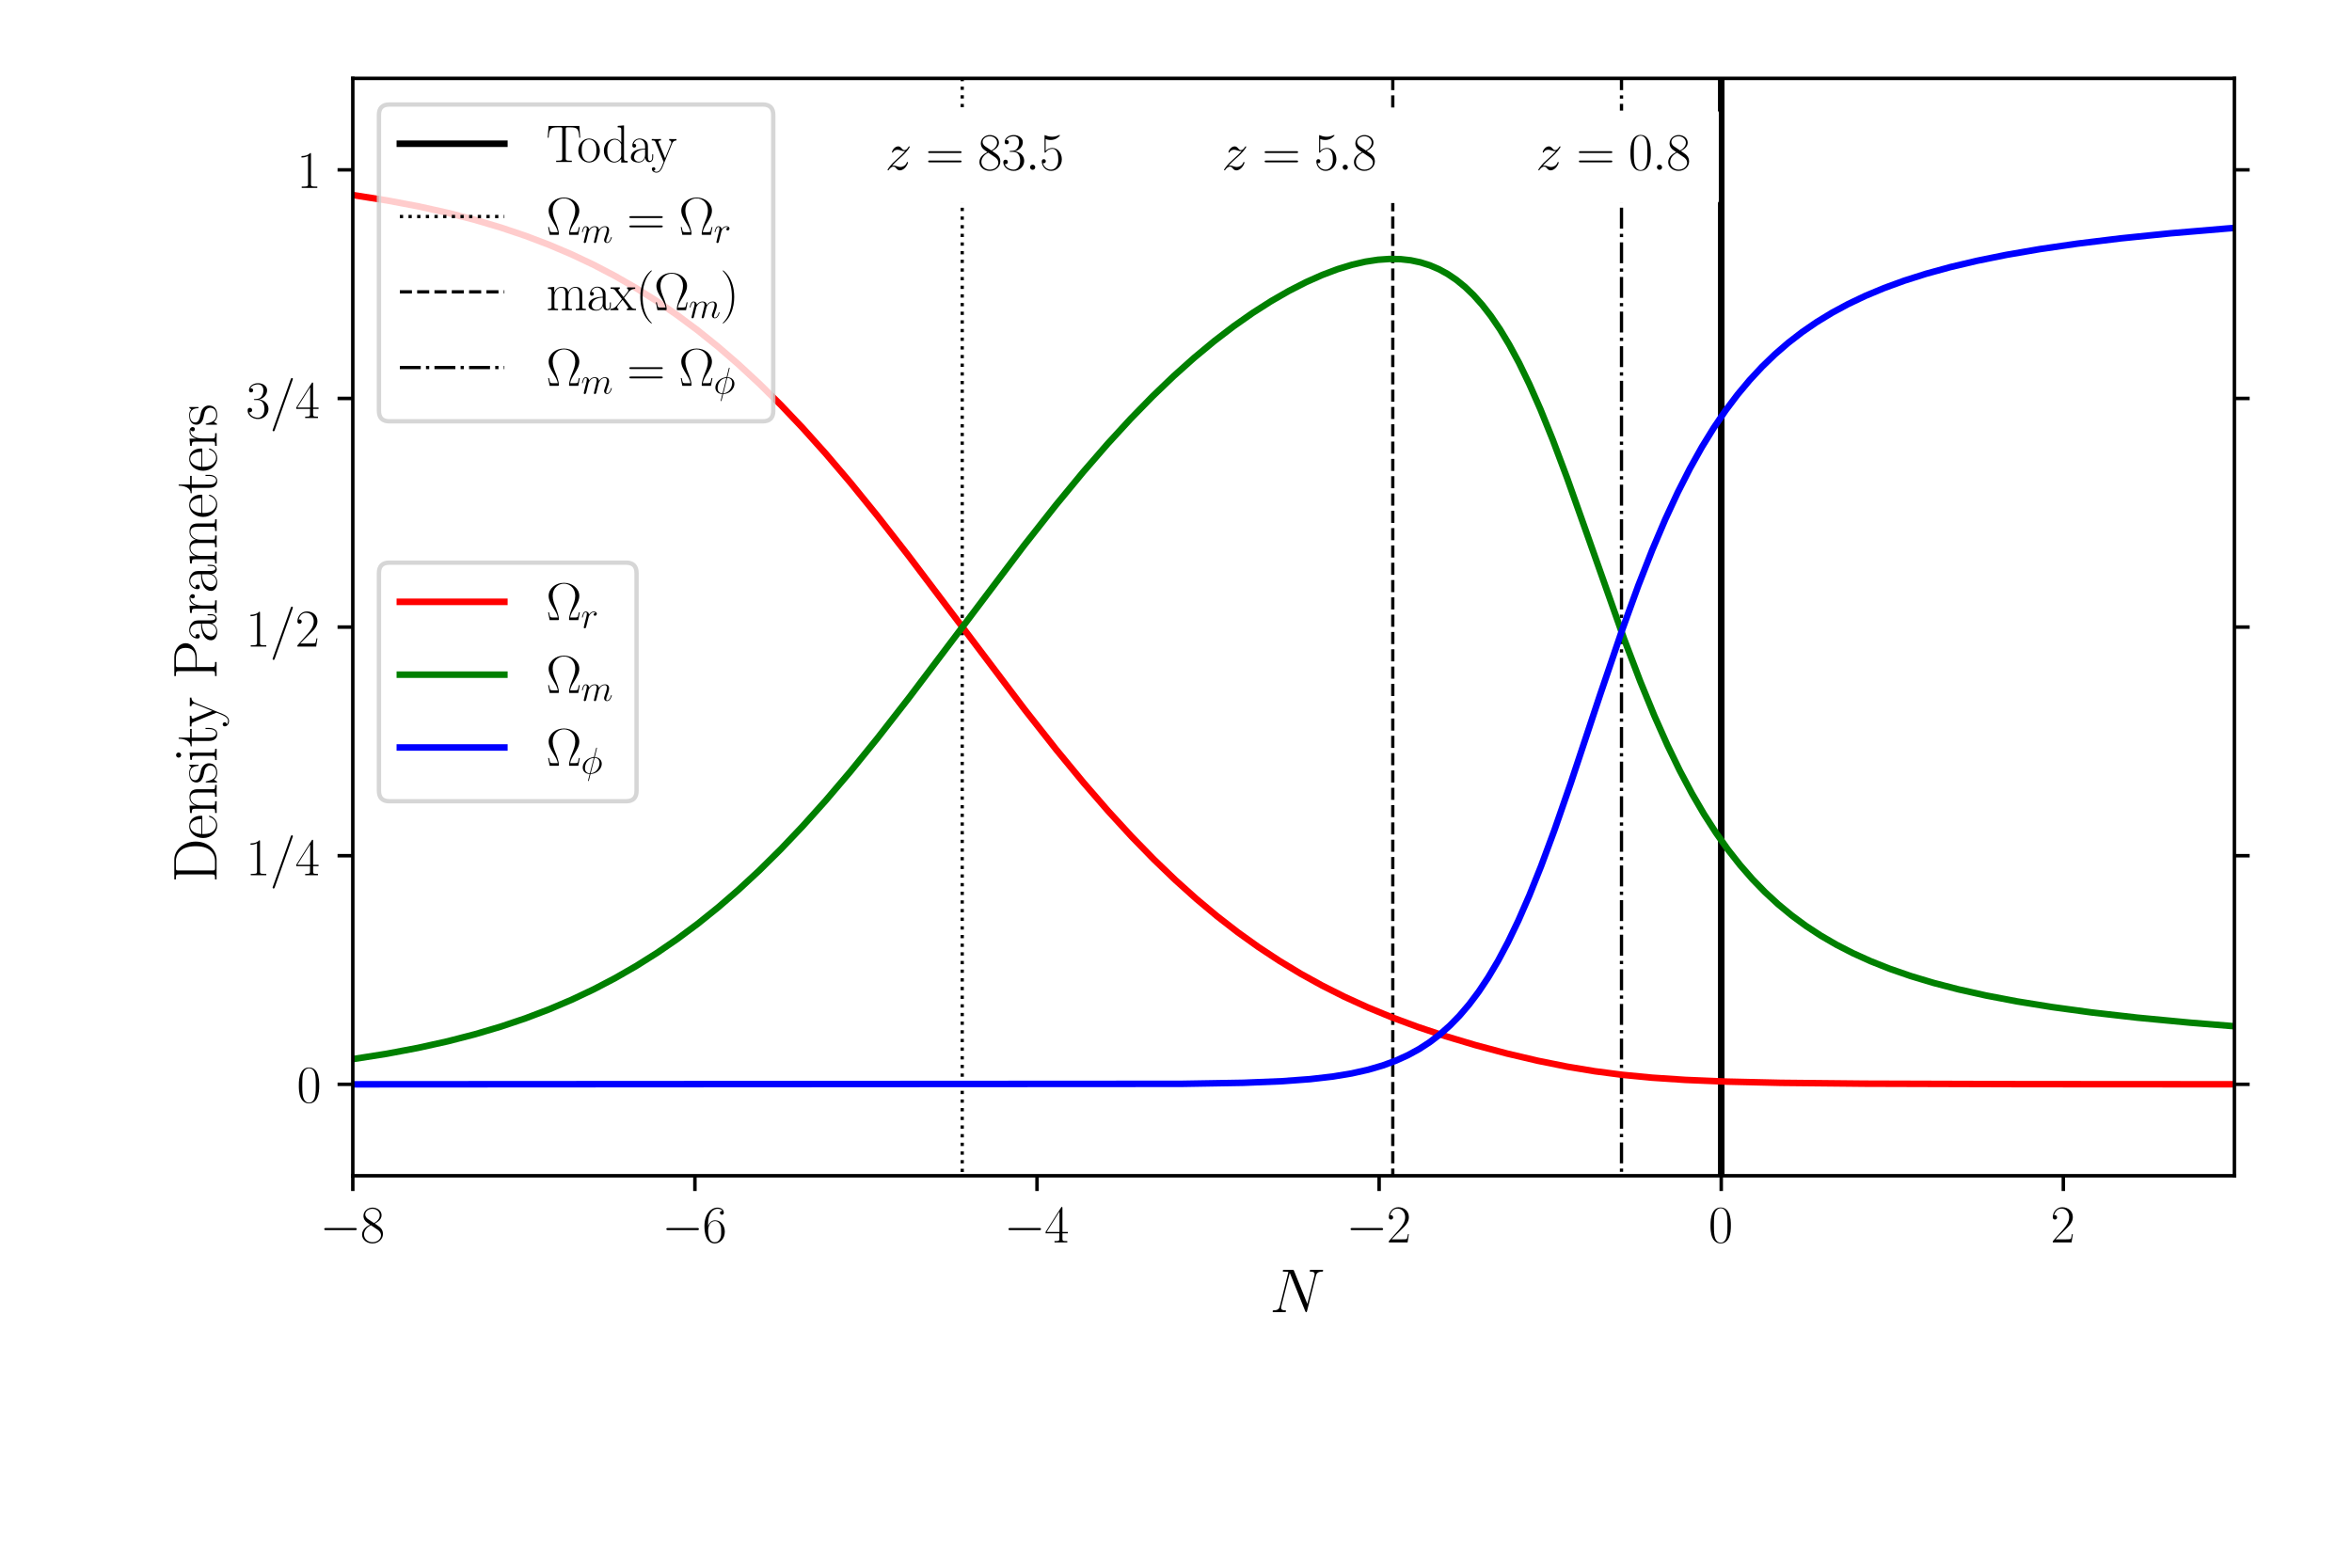 <?xml version="1.0" encoding="utf-8" standalone="no"?>
<!DOCTYPE svg PUBLIC "-//W3C//DTD SVG 1.1//EN"
  "http://www.w3.org/Graphics/SVG/1.1/DTD/svg11.dtd">
<svg xmlns:xlink="http://www.w3.org/1999/xlink" width="540pt" height="360pt" viewBox="0 0 540 360" xmlns="http://www.w3.org/2000/svg" version="1.1">
 <defs>
  <style type="text/css">*{stroke-linejoin: round; stroke-linecap: butt}</style>
 </defs>
 <g id="figure_1">
  <g id="patch_1">
   <path d="M 0 360 
L 540 360 
L 540 0 
L 0 0 
z
" style="fill: #ffffff"/>
  </g>
  <g id="axes_1">
   <g id="patch_2">
    <path d="M 81 270 
L 513 270 
L 513 18 
L 81 18 
z
" style="fill: #ffffff"/>
   </g>
   <g id="matplotlib.axis_1">
    <g id="xtick_1">
     <g id="line2d_1">
      <defs>
       <path id="m42b538ac24" d="M 0 0 
L 0 3.5 
" style="stroke: #000000; stroke-width: 0.8"/>
      </defs>
      <g>
       <use xlink:href="#m42b538ac24" x="81" y="270" style="stroke: #000000; stroke-width: 0.8"/>
      </g>
     </g>
     <g id="text_1">
      <!-- $-8$ -->
      <g transform="translate(73.424 285.302) scale(0.12 -0.12)">
       <defs>
        <path id="CMSY10-0" d="M 4218 1472 
C 4326 1472 4442 1472 4442 1600 
C 4442 1728 4326 1728 4218 1728 
L 755 1728 
C 646 1728 531 1728 531 1600 
C 531 1472 646 1472 755 1472 
L 4218 1472 
z
" transform="scale(0.016)"/>
        <path id="CMR17-38" d="M 1741 2264 
C 2144 2467 2554 2773 2554 3263 
C 2554 3841 1990 4179 1472 4179 
C 890 4179 378 3759 378 3180 
C 378 3021 416 2747 666 2505 
C 730 2442 998 2251 1171 2130 
C 883 1983 211 1634 211 934 
C 211 279 838 -128 1459 -128 
C 2144 -128 2720 362 2720 1010 
C 2720 1590 2330 1857 2074 2029 
L 1741 2264 
z
M 902 2822 
C 851 2854 595 3051 595 3351 
C 595 3739 998 4032 1459 4032 
C 1965 4032 2336 3676 2336 3262 
C 2336 2669 1670 2331 1638 2331 
C 1632 2331 1626 2331 1574 2370 
L 902 2822 
z
M 2080 1519 
C 2176 1449 2483 1240 2483 851 
C 2483 381 2010 25 1472 25 
C 890 25 448 438 448 940 
C 448 1443 838 1862 1280 2060 
L 2080 1519 
z
" transform="scale(0.016)"/>
       </defs>
       <use xlink:href="#CMSY10-0" transform="scale(0.996)"/>
       <use xlink:href="#CMR17-38" transform="translate(77.487 0) scale(0.996)"/>
      </g>
     </g>
    </g>
    <g id="xtick_2">
     <g id="line2d_2">
      <g>
       <use xlink:href="#m42b538ac24" x="159.545" y="270" style="stroke: #000000; stroke-width: 0.8"/>
      </g>
     </g>
     <g id="text_2">
      <!-- $-6$ -->
      <g transform="translate(151.97 285.302) scale(0.12 -0.12)">
       <defs>
        <path id="CMR17-36" d="M 678 2176 
C 678 3690 1395 4032 1811 4032 
C 1946 4032 2272 4009 2400 3776 
C 2298 3776 2106 3776 2106 3553 
C 2106 3381 2246 3323 2336 3323 
C 2394 3323 2566 3348 2566 3560 
C 2566 3954 2246 4179 1805 4179 
C 1043 4179 243 3390 243 1984 
C 243 253 966 -128 1478 -128 
C 2099 -128 2688 427 2688 1283 
C 2688 2081 2170 2662 1517 2662 
C 1126 2662 838 2407 678 1960 
L 678 2176 
z
M 1478 25 
C 691 25 691 1200 691 1436 
C 691 1896 909 2560 1504 2560 
C 1613 2560 1926 2560 2138 2120 
C 2253 1870 2253 1609 2253 1289 
C 2253 944 2253 690 2118 434 
C 1978 171 1773 25 1478 25 
z
" transform="scale(0.016)"/>
       </defs>
       <use xlink:href="#CMSY10-0" transform="scale(0.996)"/>
       <use xlink:href="#CMR17-36" transform="translate(77.487 0) scale(0.996)"/>
      </g>
     </g>
    </g>
    <g id="xtick_3">
     <g id="line2d_3">
      <g>
       <use xlink:href="#m42b538ac24" x="238.091" y="270" style="stroke: #000000; stroke-width: 0.8"/>
      </g>
     </g>
     <g id="text_3">
      <!-- $-4$ -->
      <g transform="translate(230.515 285.302) scale(0.12 -0.12)">
       <defs>
        <path id="CMR17-34" d="M 2150 4122 
C 2150 4256 2144 4256 2029 4256 
L 128 1254 
L 128 1088 
L 1779 1088 
L 1779 457 
C 1779 224 1766 160 1318 160 
L 1197 160 
L 1197 0 
C 1402 0 1747 0 1965 0 
C 2182 0 2528 0 2733 0 
L 2733 160 
L 2611 160 
C 2163 160 2150 224 2150 457 
L 2150 1088 
L 2803 1088 
L 2803 1254 
L 2150 1254 
L 2150 4122 
z
M 1798 3703 
L 1798 1254 
L 256 1254 
L 1798 3703 
z
" transform="scale(0.016)"/>
       </defs>
       <use xlink:href="#CMSY10-0" transform="scale(0.996)"/>
       <use xlink:href="#CMR17-34" transform="translate(77.487 0) scale(0.996)"/>
      </g>
     </g>
    </g>
    <g id="xtick_4">
     <g id="line2d_4">
      <g>
       <use xlink:href="#m42b538ac24" x="316.636" y="270" style="stroke: #000000; stroke-width: 0.8"/>
      </g>
     </g>
     <g id="text_4">
      <!-- $-2$ -->
      <g transform="translate(309.061 285.302) scale(0.12 -0.12)">
       <defs>
        <path id="CMR17-32" d="M 2669 989 
L 2554 989 
C 2490 536 2438 459 2413 420 
C 2381 369 1920 369 1830 369 
L 602 369 
C 832 619 1280 1072 1824 1597 
C 2214 1967 2669 2402 2669 3035 
C 2669 3790 2067 4224 1395 4224 
C 691 4224 262 3604 262 3030 
C 262 2780 448 2748 525 2748 
C 589 2748 781 2787 781 3010 
C 781 3207 614 3264 525 3264 
C 486 3264 448 3258 422 3245 
C 544 3790 915 4058 1306 4058 
C 1862 4058 2227 3617 2227 3035 
C 2227 2479 1901 2000 1536 1584 
L 262 146 
L 262 0 
L 2515 0 
L 2669 989 
z
" transform="scale(0.016)"/>
       </defs>
       <use xlink:href="#CMSY10-0" transform="scale(0.996)"/>
       <use xlink:href="#CMR17-32" transform="translate(77.487 0) scale(0.996)"/>
      </g>
     </g>
    </g>
    <g id="xtick_5">
     <g id="line2d_5">
      <g>
       <use xlink:href="#m42b538ac24" x="395.182" y="270" style="stroke: #000000; stroke-width: 0.8"/>
      </g>
     </g>
     <g id="text_5">
      <!-- $0$ -->
      <g transform="translate(392.255 285.302) scale(0.12 -0.12)">
       <defs>
        <path id="CMR17-30" d="M 2688 2025 
C 2688 2416 2682 3080 2413 3591 
C 2176 4039 1798 4198 1466 4198 
C 1158 4198 768 4058 525 3597 
C 269 3118 243 2524 243 2025 
C 243 1661 250 1106 448 619 
C 723 -39 1216 -128 1466 -128 
C 1760 -128 2208 -7 2470 600 
C 2662 1042 2688 1559 2688 2025 
z
M 1466 -26 
C 1056 -26 813 325 723 812 
C 653 1188 653 1738 653 2096 
C 653 2588 653 2997 736 3387 
C 858 3929 1216 4096 1466 4096 
C 1728 4096 2067 3923 2189 3400 
C 2272 3036 2278 2607 2278 2096 
C 2278 1680 2278 1169 2202 792 
C 2067 95 1690 -26 1466 -26 
z
" transform="scale(0.016)"/>
       </defs>
       <use xlink:href="#CMR17-30" transform="scale(0.996)"/>
      </g>
     </g>
    </g>
    <g id="xtick_6">
     <g id="line2d_6">
      <g>
       <use xlink:href="#m42b538ac24" x="473.727" y="270" style="stroke: #000000; stroke-width: 0.8"/>
      </g>
     </g>
     <g id="text_6">
      <!-- $2$ -->
      <g transform="translate(470.801 285.302) scale(0.12 -0.12)">
       <use xlink:href="#CMR17-32" transform="scale(0.996)"/>
      </g>
     </g>
    </g>
    <g id="text_7">
     <!-- $N$ -->
     <g transform="translate(291.532 301.313) scale(0.14 -0.14)">
      <defs>
       <path id="CMMI12-4e" d="M 4736 3698 
C 4806 3974 4909 4166 5395 4166 
C 5414 4166 5491 4166 5491 4279 
C 5491 4352 5434 4352 5408 4352 
C 5280 4352 4954 4352 4826 4352 
L 4518 4352 
C 4429 4352 4314 4352 4224 4352 
C 4186 4352 4109 4352 4109 4230 
C 4109 4166 4160 4166 4205 4166 
C 4589 4166 4614 4019 4614 3903 
C 4614 3846 4608 3826 4589 3737 
L 3866 850 
L 2496 4249 
C 2451 4352 2445 4352 2304 4352 
L 1523 4352 
C 1395 4352 1338 4352 1338 4230 
C 1338 4166 1382 4166 1504 4166 
C 1536 4166 1914 4166 1914 4115 
C 1914 4102 1901 4051 1894 4032 
L 1043 635 
C 966 320 813 186 390 186 
C 358 186 294 186 294 67 
C 294 0 358 0 378 0 
C 506 0 832 0 960 0 
L 1267 0 
C 1357 0 1466 0 1555 0 
C 1600 0 1670 0 1670 122 
C 1670 180 1606 186 1581 186 
C 1370 186 1165 224 1165 454 
C 1165 505 1178 562 1190 613 
L 2054 4032 
C 2093 3968 2093 3956 2118 3898 
L 3642 115 
C 3674 38 3686 0 3744 0 
C 3808 0 3814 19 3840 128 
L 4736 3698 
z
" transform="scale(0.016)"/>
      </defs>
      <use xlink:href="#CMMI12-4e" transform="scale(0.996)"/>
     </g>
    </g>
   </g>
   <g id="matplotlib.axis_2">
    <g id="ytick_1">
     <g id="line2d_7">
      <defs>
       <path id="m988cef128d" d="M 0 0 
L -3.5 0 
" style="stroke: #000000; stroke-width: 0.8"/>
      </defs>
      <g>
       <use xlink:href="#m988cef128d" x="81" y="249" style="stroke: #000000; stroke-width: 0.8"/>
      </g>
     </g>
     <g id="line2d_8">
      <defs>
       <path id="ma3a3289277" d="M 0 0 
L 3.5 0 
" style="stroke: #000000; stroke-width: 0.8"/>
      </defs>
      <g>
       <use xlink:href="#ma3a3289277" x="513" y="249" style="stroke: #000000; stroke-width: 0.8"/>
      </g>
     </g>
     <g id="text_8">
      <!-- $0$ -->
      <g transform="translate(68.147 253.151) scale(0.12 -0.12)">
       <use xlink:href="#CMR17-30" transform="scale(0.996)"/>
      </g>
     </g>
    </g>
    <g id="ytick_2">
     <g id="line2d_9">
      <g>
       <use xlink:href="#m988cef128d" x="81" y="196.5" style="stroke: #000000; stroke-width: 0.8"/>
      </g>
     </g>
     <g id="line2d_10">
      <g>
       <use xlink:href="#ma3a3289277" x="513" y="196.5" style="stroke: #000000; stroke-width: 0.8"/>
      </g>
     </g>
     <g id="text_9">
      <!-- $1/4$ -->
      <g transform="translate(56.441 200.983) scale(0.12 -0.12)">
       <defs>
        <path id="CMR17-31" d="M 1702 4058 
C 1702 4192 1696 4192 1606 4192 
C 1357 3916 979 3827 621 3827 
C 602 3827 570 3827 563 3808 
C 557 3795 557 3782 557 3648 
C 755 3648 1088 3686 1344 3839 
L 1344 461 
C 1344 236 1331 160 781 160 
L 589 160 
L 589 0 
C 896 0 1216 0 1523 0 
C 1830 0 2150 0 2458 0 
L 2458 160 
L 2266 160 
C 1715 160 1702 230 1702 458 
L 1702 4058 
z
" transform="scale(0.016)"/>
        <path id="CMMI12-3d" d="M 2746 4562 
C 2746 4569 2784 4666 2784 4678 
C 2784 4755 2720 4800 2669 4800 
C 2637 4800 2579 4800 2528 4659 
L 384 -1363 
C 384 -1370 346 -1465 346 -1478 
C 346 -1555 410 -1600 461 -1600 
C 499 -1600 557 -1593 602 -1459 
L 2746 4562 
z
" transform="scale(0.016)"/>
       </defs>
       <use xlink:href="#CMR17-31" transform="scale(0.996)"/>
       <use xlink:href="#CMMI12-3d" transform="translate(45.69 0) scale(0.996)"/>
       <use xlink:href="#CMR17-34" transform="translate(94.465 0) scale(0.996)"/>
      </g>
     </g>
    </g>
    <g id="ytick_3">
     <g id="line2d_11">
      <g>
       <use xlink:href="#m988cef128d" x="81" y="144" style="stroke: #000000; stroke-width: 0.8"/>
      </g>
     </g>
     <g id="line2d_12">
      <g>
       <use xlink:href="#ma3a3289277" x="513" y="144" style="stroke: #000000; stroke-width: 0.8"/>
      </g>
     </g>
     <g id="text_10">
      <!-- $1/2$ -->
      <g transform="translate(56.441 148.483) scale(0.12 -0.12)">
       <use xlink:href="#CMR17-31" transform="scale(0.996)"/>
       <use xlink:href="#CMMI12-3d" transform="translate(45.69 0) scale(0.996)"/>
       <use xlink:href="#CMR17-32" transform="translate(94.465 0) scale(0.996)"/>
      </g>
     </g>
    </g>
    <g id="ytick_4">
     <g id="line2d_13">
      <g>
       <use xlink:href="#m988cef128d" x="81" y="91.5" style="stroke: #000000; stroke-width: 0.8"/>
      </g>
     </g>
     <g id="line2d_14">
      <g>
       <use xlink:href="#ma3a3289277" x="513" y="91.5" style="stroke: #000000; stroke-width: 0.8"/>
      </g>
     </g>
     <g id="text_11">
      <!-- $3/4$ -->
      <g transform="translate(56.441 95.983) scale(0.12 -0.12)">
       <defs>
        <path id="CMR17-33" d="M 1414 2157 
C 1984 2157 2234 1662 2234 1090 
C 2234 320 1824 25 1453 25 
C 1114 25 563 194 390 693 
C 422 680 454 680 486 680 
C 640 680 755 782 755 948 
C 755 1133 614 1216 486 1216 
C 378 1216 211 1165 211 926 
C 211 335 787 -128 1466 -128 
C 2176 -128 2720 430 2720 1085 
C 2720 1707 2208 2157 1600 2227 
C 2086 2328 2554 2756 2554 3329 
C 2554 3820 2048 4179 1472 4179 
C 890 4179 378 3829 378 3329 
C 378 3110 544 3072 627 3072 
C 762 3072 877 3155 877 3321 
C 877 3486 762 3569 627 3569 
C 602 3569 570 3569 544 3557 
C 730 3959 1235 4032 1459 4032 
C 1683 4032 2106 3925 2106 3320 
C 2106 3143 2080 2828 1862 2550 
C 1670 2304 1453 2304 1242 2284 
C 1210 2284 1062 2269 1037 2269 
C 992 2263 966 2257 966 2208 
C 966 2163 973 2157 1101 2157 
L 1414 2157 
z
" transform="scale(0.016)"/>
       </defs>
       <use xlink:href="#CMR17-33" transform="scale(0.996)"/>
       <use xlink:href="#CMMI12-3d" transform="translate(45.69 0) scale(0.996)"/>
       <use xlink:href="#CMR17-34" transform="translate(94.465 0) scale(0.996)"/>
      </g>
     </g>
    </g>
    <g id="ytick_5">
     <g id="line2d_15">
      <g>
       <use xlink:href="#m988cef128d" x="81" y="39" style="stroke: #000000; stroke-width: 0.8"/>
      </g>
     </g>
     <g id="line2d_16">
      <g>
       <use xlink:href="#ma3a3289277" x="513" y="39" style="stroke: #000000; stroke-width: 0.8"/>
      </g>
     </g>
     <g id="text_12">
      <!-- $1$ -->
      <g transform="translate(68.147 43.151) scale(0.12 -0.12)">
       <use xlink:href="#CMR17-31" transform="scale(0.996)"/>
      </g>
     </g>
    </g>
    <g id="text_13">
     <!-- Density Parameters -->
     <g transform="translate(49.729 202.685) rotate(-90) scale(0.14 -0.14)">
      <defs>
       <path id="CMR17-44" d="M 333 4352 
L 333 4186 
C 774 4186 845 4186 845 3900 
L 845 452 
C 845 166 774 166 333 166 
L 333 0 
L 2368 0 
C 3398 0 4224 943 4224 2141 
C 4224 3346 3411 4352 2368 4352 
L 333 4352 
z
M 1523 166 
C 1267 166 1254 197 1254 414 
L 1254 3938 
C 1254 4155 1267 4186 1523 4186 
L 2240 4186 
C 2771 4186 3750 3874 3750 2141 
C 3750 1242 3488 879 3366 707 
C 3213 510 2848 166 2240 166 
L 1523 166 
z
" transform="scale(0.016)"/>
       <path id="CMR17-65" d="M 2438 1472 
C 2464 1498 2464 1511 2464 1576 
C 2464 2238 2118 2816 1389 2816 
C 710 2816 173 2169 173 1383 
C 173 551 781 -64 1459 -64 
C 2176 -64 2458 607 2458 740 
C 2458 784 2419 784 2406 784 
C 2362 784 2355 771 2330 696 
C 2189 265 1837 51 1504 51 
C 1229 51 954 203 781 480 
C 582 803 582 1176 582 1472 
L 2438 1472 
z
M 589 1568 
C 634 2505 1126 2714 1382 2714 
C 1818 2714 2112 2297 2118 1568 
L 589 1568 
z
" transform="scale(0.016)"/>
       <path id="CMR17-6e" d="M 2656 1933 
C 2656 2259 2592 2790 1837 2790 
C 1331 2790 1069 2400 973 2144 
L 966 2144 
L 966 2790 
L 211 2720 
L 211 2554 
C 589 2554 646 2515 646 2208 
L 646 428 
C 646 184 621 153 211 153 
L 211 -13 
C 365 0 646 0 813 0 
C 979 0 1267 0 1421 -13 
L 1421 153 
C 1011 153 986 178 986 428 
L 986 1658 
C 986 2247 1344 2688 1792 2688 
C 2266 2688 2317 2266 2317 1958 
L 2317 428 
C 2317 184 2291 153 1882 153 
L 1882 -13 
C 2035 0 2317 0 2483 0 
C 2650 0 2938 0 3091 -13 
L 3091 153 
C 2682 153 2656 178 2656 428 
L 2656 1933 
z
" transform="scale(0.016)"/>
       <path id="CMR17-73" d="M 1978 2697 
C 1978 2813 1971 2819 1933 2819 
C 1907 2819 1901 2813 1824 2717 
C 1805 2691 1747 2626 1728 2601 
C 1523 2819 1235 2819 1126 2819 
C 416 2819 160 2447 160 2076 
C 160 1498 813 1365 998 1325 
C 1402 1243 1542 1217 1677 1101 
C 1760 1025 1901 884 1901 654 
C 1901 384 1747 38 1158 38 
C 602 38 403 460 288 1021 
C 269 1110 269 1117 218 1117 
C 166 1117 160 1110 160 983 
L 160 63 
C 160 -51 166 -58 205 -58 
C 237 -58 243 -51 275 0 
C 314 57 410 211 448 276 
C 576 103 800 -64 1158 -64 
C 1792 -64 2131 283 2131 784 
C 2131 1112 1958 1285 1875 1362 
C 1683 1561 1459 1606 1190 1657 
C 838 1735 390 1825 390 2217 
C 390 2383 480 2737 1126 2737 
C 1811 2737 1850 2094 1862 1888 
C 1869 1856 1901 1849 1920 1849 
C 1978 1849 1978 1869 1978 1978 
L 1978 2697 
z
" transform="scale(0.016)"/>
       <path id="CMR17-69" d="M 992 3909 
C 992 4049 877 4170 730 4170 
C 589 4170 467 4056 467 3909 
C 467 3769 582 3648 730 3648 
C 870 3648 992 3763 992 3909 
z
M 243 2706 
L 243 2541 
C 602 2541 653 2502 653 2197 
L 653 427 
C 653 184 627 153 218 153 
L 218 -13 
C 371 0 646 0 806 0 
C 960 0 1222 0 1370 -13 
L 1370 153 
C 992 153 979 191 979 420 
L 979 2776 
L 243 2706 
z
" transform="scale(0.016)"/>
       <path id="CMR17-74" d="M 966 2560 
L 1862 2560 
L 1862 2725 
L 966 2725 
L 966 3904 
L 851 3904 
C 838 3245 614 2668 70 2668 
L 70 2560 
L 627 2560 
L 627 771 
C 627 650 627 -64 1370 -64 
C 1747 -64 1965 306 1965 777 
L 1965 1140 
L 1850 1140 
L 1850 783 
C 1850 344 1677 51 1408 51 
C 1222 51 966 178 966 758 
L 966 2560 
z
" transform="scale(0.016)"/>
       <path id="CMR17-79" d="M 2496 2197 
C 2656 2586 2944 2586 3034 2586 
L 3034 2752 
C 2912 2752 2752 2752 2630 2752 
C 2496 2752 2285 2752 2157 2758 
L 2157 2592 
C 2400 2573 2406 2394 2406 2343 
C 2406 2280 2394 2248 2362 2171 
L 1664 449 
L 902 2306 
C 870 2382 870 2426 870 2433 
C 870 2573 1018 2586 1171 2586 
L 1171 2758 
C 1018 2752 742 2752 582 2752 
C 410 2752 205 2752 64 2758 
L 64 2586 
C 410 2586 448 2554 531 2350 
L 1485 15 
C 1197 -738 1030 -1178 627 -1178 
C 557 -1178 397 -1159 282 -1044 
C 429 -1031 493 -942 493 -833 
C 493 -725 416 -629 288 -629 
C 147 -629 77 -725 77 -840 
C 77 -1095 339 -1280 627 -1280 
C 998 -1280 1229 -922 1357 -604 
L 2496 2197 
z
" transform="scale(0.016)"/>
       <path id="CMR17-50" d="M 1267 2042 
L 2291 2042 
C 3117 2042 3718 2578 3718 3184 
C 3718 3791 3130 4352 2291 4352 
L 333 4352 
L 333 4186 
C 774 4186 845 4186 845 3899 
L 845 446 
C 845 160 774 160 333 160 
L 333 0 
C 518 0 858 0 1056 0 
C 1254 0 1594 0 1779 0 
L 1779 160 
C 1338 160 1267 160 1267 446 
L 1267 2042 
z
M 1254 2176 
L 1254 3938 
C 1254 4155 1267 4186 1523 4186 
L 2170 4186 
C 2995 4186 3232 3714 3232 3184 
C 3232 2604 2950 2176 2170 2176 
L 1254 2176 
z
" transform="scale(0.016)"/>
       <path id="CMR17-61" d="M 2304 1653 
C 2304 2072 2304 2294 2035 2543 
C 1798 2752 1523 2816 1306 2816 
C 800 2816 435 2407 435 1971 
C 435 1728 627 1728 666 1728 
C 749 1728 896 1778 896 1954 
C 896 2112 774 2181 666 2181 
C 640 2181 608 2174 589 2168 
C 723 2592 1069 2714 1293 2714 
C 1613 2714 1965 2429 1965 1885 
L 1965 1600 
C 1587 1600 1133 1549 774 1357 
C 371 1133 256 813 256 570 
C 256 77 832 -64 1171 -64 
C 1523 -64 1850 139 1990 511 
C 2003 233 2182 -18 2464 -18 
C 2598 -18 2938 70 2938 567 
L 2938 920 
L 2822 920 
L 2822 562 
C 2822 178 2650 128 2566 128 
C 2304 128 2304 458 2304 738 
L 2304 1653 
z
M 1965 870 
C 1965 317 1568 38 1216 38 
C 896 38 646 275 646 570 
C 646 761 730 1100 1101 1305 
C 1408 1478 1760 1504 1965 1504 
L 1965 870 
z
" transform="scale(0.016)"/>
       <path id="CMR17-72" d="M 960 1497 
C 960 2112 1222 2688 1702 2688 
C 1747 2688 1792 2682 1837 2662 
C 1837 2662 1696 2617 1696 2452 
C 1696 2298 1818 2234 1914 2234 
C 1990 2234 2131 2279 2131 2458 
C 2131 2663 1926 2790 1709 2790 
C 1222 2790 1011 2317 947 2093 
L 941 2093 
L 941 2790 
L 198 2720 
L 198 2554 
C 576 2554 634 2515 634 2208 
L 634 428 
C 634 184 608 153 198 153 
L 198 -13 
C 352 0 646 0 813 0 
C 998 0 1325 0 1498 -13 
L 1498 153 
C 1037 153 960 153 960 440 
L 960 1497 
z
" transform="scale(0.016)"/>
       <path id="CMR17-6d" d="M 4326 1933 
C 4326 2252 4269 2790 3507 2790 
C 3072 2790 2771 2496 2656 2151 
L 2650 2151 
C 2573 2676 2195 2790 1837 2790 
C 1331 2790 1069 2400 973 2144 
L 966 2144 
L 966 2790 
L 211 2720 
L 211 2554 
C 589 2554 646 2515 646 2208 
L 646 428 
C 646 184 621 153 211 153 
L 211 -13 
C 365 0 646 0 813 0 
C 979 0 1267 0 1421 -13 
L 1421 153 
C 1011 153 986 178 986 428 
L 986 1658 
C 986 2247 1344 2688 1792 2688 
C 2266 2688 2317 2266 2317 1958 
L 2317 428 
C 2317 184 2291 153 1882 153 
L 1882 -13 
C 2035 0 2317 0 2483 0 
C 2650 0 2938 0 3091 -13 
L 3091 153 
C 2682 153 2656 178 2656 428 
L 2656 1658 
C 2656 2247 3014 2688 3462 2688 
C 3936 2688 3987 2266 3987 1958 
L 3987 428 
C 3987 184 3962 153 3552 153 
L 3552 -13 
C 3706 0 3987 0 4154 0 
C 4320 0 4608 0 4762 -13 
L 4762 153 
C 4352 153 4326 178 4326 428 
L 4326 1933 
z
" transform="scale(0.016)"/>
      </defs>
      <use xlink:href="#CMR17-44" transform="scale(0.996)"/>
      <use xlink:href="#CMR17-65" transform="translate(70.394 0) scale(0.996)"/>
      <use xlink:href="#CMR17-6e" transform="translate(110.879 0) scale(0.996)"/>
      <use xlink:href="#CMR17-73" transform="translate(161.775 0) scale(0.996)"/>
      <use xlink:href="#CMR17-69" transform="translate(197.576 0) scale(0.996)"/>
      <use xlink:href="#CMR17-74" transform="translate(222.447 0) scale(0.996)"/>
      <use xlink:href="#CMR17-79" transform="translate(255.125 0) scale(0.996)"/>
      <use xlink:href="#CMR17-50" transform="translate(333.494 0) scale(0.996)"/>
      <use xlink:href="#CMR17-61" transform="translate(393.478 0) scale(0.996)"/>
      <use xlink:href="#CMR17-72" transform="translate(439.169 0) scale(0.996)"/>
      <use xlink:href="#CMR17-61" transform="translate(474.449 0) scale(0.996)"/>
      <use xlink:href="#CMR17-6d" transform="translate(520.14 0) scale(0.996)"/>
      <use xlink:href="#CMR17-65" transform="translate(597.059 0) scale(0.996)"/>
      <use xlink:href="#CMR17-74" transform="translate(637.545 0) scale(0.996)"/>
      <use xlink:href="#CMR17-65" transform="translate(672.826 0) scale(0.996)"/>
      <use xlink:href="#CMR17-72" transform="translate(713.311 0) scale(0.996)"/>
      <use xlink:href="#CMR17-73" transform="translate(748.592 0) scale(0.996)"/>
     </g>
    </g>
   </g>
   <g id="line2d_17">
    <path d="M 395.182 291 
L 395.182 -1 
" clip-path="url(#p2f079723a1)" style="fill: none; stroke: #000000; stroke-width: 1.5; stroke-linecap: square"/>
   </g>
   <g id="line2d_18">
    <path d="M 220.918 291 
L 220.918 -1 
" clip-path="url(#p2f079723a1)" style="fill: none; stroke-dasharray: 0.75,1.238; stroke-dashoffset: 0; stroke: #000000; stroke-width: 0.75"/>
   </g>
   <g id="line2d_19">
    <path d="M 319.773 291 
L 319.773 -1 
" clip-path="url(#p2f079723a1)" style="fill: none; stroke-dasharray: 2.775,1.2; stroke-dashoffset: 0; stroke: #000000; stroke-width: 0.75"/>
   </g>
   <g id="line2d_20">
    <path d="M 372.284 291 
L 372.284 -1 
" clip-path="url(#p2f079723a1)" style="fill: none; stroke-dasharray: 4.8,1.2,0.75,1.2; stroke-dashoffset: 0; stroke: #000000; stroke-width: 0.75"/>
   </g>
   <g id="line2d_21">
    <path d="M 80.979 44.786 
L 88.795 46.017 
L 96.022 47.379 
L 102.739 48.868 
L 109.023 50.487 
L 114.953 52.241 
L 120.609 54.144 
L 126.029 56.202 
L 131.253 58.422 
L 136.319 60.819 
L 141.228 63.387 
L 146.059 66.166 
L 150.812 69.159 
L 155.485 72.364 
L 160.159 75.841 
L 164.833 79.597 
L 169.546 83.672 
L 174.337 88.113 
L 179.208 92.932 
L 184.274 98.263 
L 189.576 104.171 
L 195.232 110.813 
L 201.437 118.455 
L 208.625 127.674 
L 218.365 140.563 
L 235.214 162.88 
L 242.519 172.15 
L 248.764 179.723 
L 254.459 186.284 
L 259.8 192.102 
L 264.906 197.337 
L 269.855 202.094 
L 274.686 206.432 
L 279.438 210.404 
L 284.19 214.087 
L 288.942 217.49 
L 293.734 220.648 
L 298.604 223.591 
L 303.592 226.345 
L 308.698 228.91 
L 314.039 231.343 
L 319.616 233.637 
L 325.547 235.835 
L 331.909 237.955 
L 338.783 240.008 
L 346.009 241.934 
L 353.118 243.602 
L 359.795 244.943 
L 366.157 245.997 
L 372.52 246.824 
L 379.275 247.475 
L 386.934 247.984 
L 396.282 248.373 
L 408.85 248.659 
L 428.094 248.852 
L 464.777 248.962 
L 513.007 248.992 
L 513.007 248.992 
" clip-path="url(#p2f079723a1)" style="fill: none; stroke: #ff0000; stroke-width: 1.5; stroke-linecap: square"/>
   </g>
   <g id="line2d_22">
    <path d="M 80.979 243.214 
L 88.795 241.983 
L 96.022 240.621 
L 102.739 239.132 
L 109.023 237.513 
L 114.953 235.759 
L 120.609 233.856 
L 126.029 231.798 
L 131.253 229.578 
L 136.319 227.181 
L 141.228 224.613 
L 146.059 221.834 
L 150.812 218.841 
L 155.485 215.636 
L 160.159 212.159 
L 164.833 208.403 
L 169.546 204.328 
L 174.337 199.887 
L 179.208 195.068 
L 184.274 189.737 
L 189.576 183.829 
L 195.232 177.187 
L 201.437 169.545 
L 208.625 160.326 
L 218.404 147.386 
L 235.135 125.227 
L 242.441 115.958 
L 248.646 108.434 
L 254.302 101.919 
L 259.604 96.148 
L 264.631 91.001 
L 269.462 86.367 
L 274.175 82.153 
L 278.77 78.341 
L 283.248 74.915 
L 287.607 71.856 
L 291.849 69.148 
L 295.933 66.8 
L 299.861 64.794 
L 303.592 63.135 
L 307.127 61.804 
L 310.426 60.796 
L 313.489 60.089 
L 316.357 59.652 
L 319.027 59.466 
L 321.541 59.513 
L 323.897 59.776 
L 326.136 60.248 
L 328.296 60.931 
L 330.378 61.825 
L 332.381 62.924 
L 334.384 64.281 
L 336.348 65.881 
L 338.311 67.77 
L 340.314 70.015 
L 342.317 72.597 
L 344.399 75.654 
L 346.52 79.172 
L 348.759 83.329 
L 351.115 88.189 
L 353.668 93.984 
L 356.496 100.981 
L 359.795 109.768 
L 364.312 122.496 
L 372.913 146.816 
L 376.605 156.511 
L 379.825 164.363 
L 382.81 171.074 
L 385.677 176.986 
L 388.466 182.237 
L 391.215 186.949 
L 393.964 191.225 
L 396.714 195.095 
L 399.502 198.639 
L 402.33 201.878 
L 405.236 204.87 
L 408.221 207.627 
L 411.324 210.192 
L 414.584 212.595 
L 418.001 214.835 
L 421.614 216.934 
L 425.424 218.89 
L 429.508 220.737 
L 433.907 222.481 
L 438.699 224.139 
L 443.922 225.708 
L 449.656 227.195 
L 456.019 228.613 
L 463.128 229.965 
L 471.14 231.258 
L 480.252 232.499 
L 490.699 233.691 
L 502.757 234.836 
L 513.007 235.664 
L 513.007 235.664 
" clip-path="url(#p2f079723a1)" style="fill: none; stroke: #008000; stroke-width: 1.5; stroke-linecap: square"/>
   </g>
   <g id="line2d_23">
    <path d="M 80.979 249 
L 271.269 248.889 
L 285.447 248.65 
L 294.284 248.29 
L 300.804 247.811 
L 305.988 247.215 
L 310.347 246.495 
L 314.118 245.65 
L 317.456 244.676 
L 320.48 243.563 
L 323.23 242.318 
L 325.822 240.9 
L 328.257 239.317 
L 330.613 237.517 
L 332.891 235.493 
L 335.091 233.241 
L 337.29 230.668 
L 339.49 227.743 
L 341.689 224.44 
L 343.928 220.669 
L 346.206 216.392 
L 348.601 211.409 
L 351.115 205.656 
L 353.825 198.888 
L 356.889 190.617 
L 360.62 179.861 
L 367.414 159.418 
L 372.481 144.54 
L 376.133 134.489 
L 379.354 126.266 
L 382.339 119.244 
L 385.206 113.063 
L 387.994 107.577 
L 390.744 102.659 
L 393.454 98.261 
L 396.164 94.279 
L 398.913 90.629 
L 401.701 87.292 
L 404.569 84.206 
L 407.514 81.362 
L 410.578 78.714 
L 413.759 76.26 
L 417.097 73.967 
L 420.593 71.835 
L 424.324 69.822 
L 428.291 67.935 
L 432.572 66.147 
L 437.206 64.456 
L 442.233 62.86 
L 447.771 61.339 
L 453.898 59.891 
L 460.693 58.517 
L 468.351 57.201 
L 476.992 55.945 
L 486.889 54.738 
L 498.279 53.577 
L 511.515 52.458 
L 513.007 52.344 
L 513.007 52.344 
" clip-path="url(#p2f079723a1)" style="fill: none; stroke: #0000ff; stroke-width: 1.5; stroke-linecap: square"/>
   </g>
   <g id="patch_3">
    <path d="M 81 270 
L 81 18 
" style="fill: none; stroke: #000000; stroke-width: 0.8; stroke-linejoin: miter; stroke-linecap: square"/>
   </g>
   <g id="patch_4">
    <path d="M 513 270 
L 513 18 
" style="fill: none; stroke: #000000; stroke-width: 0.8; stroke-linejoin: miter; stroke-linecap: square"/>
   </g>
   <g id="patch_5">
    <path d="M 81 270 
L 513 270 
" style="fill: none; stroke: #000000; stroke-width: 0.8; stroke-linejoin: miter; stroke-linecap: square"/>
   </g>
   <g id="patch_6">
    <path d="M 81 18 
L 513 18 
" style="fill: none; stroke: #000000; stroke-width: 0.8; stroke-linejoin: miter; stroke-linecap: square"/>
   </g>
   <g id="text_14">
    <g id="patch_7">
     <path d="M 198.445 46.125 
L 250.573 46.125 
L 250.573 25.898 
L 198.445 25.898 
z
" style="fill: #ffffff; stroke: #ffffff; stroke-linejoin: miter"/>
    </g>
    <!-- $z=83.5$ -->
    <g transform="translate(203.245 39) scale(0.12 -0.12)">
     <defs>
      <path id="CMMI12-7a" d="M 813 486 
C 1088 803 1312 1004 1632 1296 
C 2016 1632 2182 1793 2272 1891 
C 2720 2338 2944 2713 2944 2764 
C 2944 2816 2893 2816 2880 2816 
C 2835 2816 2822 2793 2790 2750 
C 2630 2494 2477 2367 2310 2367 
C 2176 2367 2106 2421 1984 2565 
C 1850 2715 1741 2816 1555 2816 
C 1088 2816 806 2257 806 2128 
C 806 2108 813 2068 870 2068 
C 922 2068 928 2091 947 2133 
C 1056 2372 1363 2414 1485 2414 
C 1619 2414 1747 2376 1882 2327 
C 2125 2240 2227 2240 2291 2240 
C 2336 2240 2362 2240 2394 2246 
C 2182 1994 1837 1683 1549 1418 
L 902 816 
C 512 415 275 33 275 -12 
C 275 -51 307 -64 346 -64 
C 384 -64 390 -57 435 14 
C 538 163 742 384 979 384 
C 1114 384 1178 342 1306 193 
C 1427 61 1536 -64 1741 -64 
C 2368 -64 2726 732 2726 876 
C 2726 903 2720 942 2656 942 
C 2605 942 2598 917 2579 855 
C 2438 488 2061 338 1811 338 
C 1677 338 1549 376 1414 425 
C 1158 512 1088 512 1005 512 
C 941 512 870 512 813 486 
z
" transform="scale(0.016)"/>
      <path id="CMR17-3d" d="M 4115 2017 
C 4211 2017 4307 2017 4307 2125 
C 4307 2240 4198 2240 4090 2240 
L 512 2240 
C 403 2240 294 2240 294 2125 
C 294 2017 390 2017 486 2017 
L 4115 2017 
z
M 4090 896 
C 4198 896 4307 896 4307 1011 
C 4307 1119 4211 1119 4115 1119 
L 486 1119 
C 390 1119 294 1119 294 1011 
C 294 896 403 896 512 896 
L 4090 896 
z
" transform="scale(0.016)"/>
      <path id="CMMI12-3a" d="M 1178 307 
C 1178 492 1024 619 870 619 
C 685 619 557 466 557 313 
C 557 128 710 0 864 0 
C 1050 0 1178 153 1178 307 
z
" transform="scale(0.016)"/>
      <path id="CMR17-35" d="M 730 3692 
C 794 3666 1056 3584 1325 3584 
C 1920 3584 2246 3911 2432 4100 
C 2432 4157 2432 4192 2394 4192 
C 2387 4192 2374 4192 2323 4163 
C 2099 4058 1837 3973 1517 3973 
C 1325 3973 1037 3999 723 4139 
C 653 4171 640 4171 634 4171 
C 602 4171 595 4164 595 4037 
L 595 2203 
C 595 2089 595 2057 659 2057 
C 691 2057 704 2070 736 2114 
C 941 2401 1222 2522 1542 2522 
C 1766 2522 2246 2382 2246 1289 
C 2246 1085 2246 715 2054 421 
C 1894 159 1645 25 1370 25 
C 947 25 518 320 403 814 
C 429 807 480 795 506 795 
C 589 795 749 840 749 1038 
C 749 1210 627 1280 506 1280 
C 358 1280 262 1190 262 1011 
C 262 454 704 -128 1382 -128 
C 2042 -128 2669 440 2669 1264 
C 2669 2030 2170 2624 1549 2624 
C 1222 2624 947 2503 730 2274 
L 730 3692 
z
" transform="scale(0.016)"/>
     </defs>
     <use xlink:href="#CMMI12-7a" transform="scale(0.996)"/>
     <use xlink:href="#CMR17-3d" transform="translate(77.429 0) scale(0.996)"/>
     <use xlink:href="#CMR17-38" transform="translate(176.818 0) scale(0.996)"/>
     <use xlink:href="#CMR17-33" transform="translate(222.508 0) scale(0.996)"/>
     <use xlink:href="#CMMI12-3a" transform="translate(268.199 0) scale(0.996)"/>
     <use xlink:href="#CMR17-35" transform="translate(295.296 0) scale(0.996)"/>
    </g>
   </g>
   <g id="text_15">
    <g id="patch_8">
     <path d="M 275.701 46.125 
L 321.975 46.125 
L 321.975 25.898 
L 275.701 25.898 
z
" style="fill: #ffffff; stroke: #ffffff; stroke-linejoin: miter"/>
    </g>
    <!-- $z=5.8$ -->
    <g transform="translate(280.501 39) scale(0.12 -0.12)">
     <use xlink:href="#CMMI12-7a" transform="scale(0.996)"/>
     <use xlink:href="#CMR17-3d" transform="translate(77.429 0) scale(0.996)"/>
     <use xlink:href="#CMR17-35" transform="translate(176.818 0) scale(0.996)"/>
     <use xlink:href="#CMMI12-3a" transform="translate(222.508 0) scale(0.996)"/>
     <use xlink:href="#CMR17-38" transform="translate(249.606 0) scale(0.996)"/>
    </g>
   </g>
   <g id="text_16">
    <g id="patch_9">
     <path d="M 347.848 46.125 
L 394.123 46.125 
L 394.123 25.898 
L 347.848 25.898 
z
" style="fill: #ffffff; stroke: #ffffff; stroke-linejoin: miter"/>
    </g>
    <!-- $z=0.8$ -->
    <g transform="translate(352.648 39) scale(0.12 -0.12)">
     <use xlink:href="#CMMI12-7a" transform="scale(0.996)"/>
     <use xlink:href="#CMR17-3d" transform="translate(77.429 0) scale(0.996)"/>
     <use xlink:href="#CMR17-30" transform="translate(176.818 0) scale(0.996)"/>
     <use xlink:href="#CMMI12-3a" transform="translate(222.508 0) scale(0.996)"/>
     <use xlink:href="#CMR17-38" transform="translate(249.606 0) scale(0.996)"/>
    </g>
   </g>
   <g id="legend_1">
    <g id="patch_10">
     <path d="M 89.4 96.747 
L 175.134 96.747 
Q 177.534 96.747 177.534 94.347 
L 177.534 26.4 
Q 177.534 24 175.134 24 
L 89.4 24 
Q 87 24 87 26.4 
L 87 94.347 
Q 87 96.747 89.4 96.747 
z
" style="fill: #ffffff; opacity: 0.8; stroke: #cccccc; stroke-linejoin: miter"/>
    </g>
    <g id="line2d_24">
     <path d="M 91.8 33 
L 103.8 33 
L 115.8 33 
" style="fill: none; stroke: #000000; stroke-width: 1.5; stroke-linecap: square"/>
    </g>
    <g id="text_17">
     <!-- Today -->
     <g transform="translate(125.4 37.2) scale(0.12 -0.12)">
      <defs>
       <path id="CMR17-54" d="M 3981 4326 
L 288 4326 
L 179 2918 
L 294 2918 
C 378 3976 467 4160 1453 4160 
C 1568 4160 1754 4160 1805 4154 
C 1926 4135 1926 4058 1926 3912 
L 1926 459 
C 1926 230 1907 160 1376 160 
L 1197 160 
L 1197 0 
C 1504 0 1824 0 2138 0 
C 2451 0 2771 0 3078 0 
L 3078 160 
L 2899 160 
C 2368 160 2349 230 2349 459 
L 2349 3912 
C 2349 4052 2349 4129 2464 4154 
C 2515 4160 2701 4160 2816 4160 
C 3795 4160 3891 3976 3974 2918 
L 4090 2918 
L 3981 4326 
z
" transform="scale(0.016)"/>
       <path id="CMR17-6f" d="M 2758 1356 
C 2758 2176 2163 2816 1466 2816 
C 768 2816 173 2176 173 1356 
C 173 551 768 -64 1466 -64 
C 2163 -64 2758 551 2758 1356 
z
M 1466 51 
C 1165 51 909 230 762 480 
C 602 767 582 1126 582 1408 
C 582 1677 595 2010 762 2298 
C 890 2509 1139 2714 1466 2714 
C 1754 2714 1997 2554 2150 2330 
C 2349 2029 2349 1607 2349 1408 
C 2349 1158 2336 775 2163 467 
C 1984 173 1709 51 1466 51 
z
" transform="scale(0.016)"/>
       <path id="CMR17-64" d="M 1869 4326 
L 1869 4160 
C 2246 4160 2304 4122 2304 3820 
L 2304 2345 
C 2278 2377 2016 2790 1498 2790 
C 845 2790 211 2208 211 1364 
C 211 525 806 -64 1434 -64 
C 1978 -64 2259 337 2291 380 
L 2291 -63 
L 3066 -63 
L 3066 128 
C 2688 128 2630 166 2630 473 
L 2630 4396 
L 1869 4326 
z
M 2291 755 
C 2291 563 2176 390 2029 262 
C 1811 70 1594 38 1472 38 
C 1286 38 621 134 621 1356 
C 621 2612 1363 2688 1530 2688 
C 1824 2688 2061 2522 2208 2291 
C 2291 2157 2291 2138 2291 2023 
L 2291 755 
z
" transform="scale(0.016)"/>
      </defs>
      <use xlink:href="#CMR17-54" transform="scale(0.996)"/>
      <use xlink:href="#CMR17-6f" transform="translate(58.703 0) scale(0.996)"/>
      <use xlink:href="#CMR17-64" transform="translate(106.996 0) scale(0.996)"/>
      <use xlink:href="#CMR17-61" transform="translate(157.891 0) scale(0.996)"/>
      <use xlink:href="#CMR17-79" transform="translate(200.979 0) scale(0.996)"/>
     </g>
    </g>
    <g id="line2d_25">
     <path d="M 91.8 49.725 
L 103.8 49.725 
L 115.8 49.725 
" style="fill: none; stroke-dasharray: 0.75,1.238; stroke-dashoffset: 0; stroke: #000000; stroke-width: 0.75"/>
    </g>
    <g id="text_18">
     <!-- $\Omega_m=\Omega_r$ -->
     <g transform="translate(125.4 53.925) scale(0.12 -0.12)">
      <defs>
       <path id="CMR17-a" d="M 4038 935 
L 3923 935 
C 3866 641 3846 563 3814 461 
C 3782 365 3763 314 3392 314 
L 2874 314 
C 2944 686 3098 961 3366 1391 
C 3699 1935 3974 2377 3974 2910 
C 3974 3775 3155 4480 2138 4480 
C 1094 4480 294 3768 294 2910 
C 294 2377 576 1922 890 1416 
C 1171 961 1325 686 1395 314 
L 877 314 
C 512 314 493 365 461 454 
C 422 557 410 641 346 935 
L 230 935 
L 416 0 
L 1382 0 
C 1517 0 1523 6 1523 102 
C 1523 558 1286 1154 1178 1429 
C 973 1929 781 2416 781 2916 
C 781 3871 1466 4377 2131 4377 
C 2829 4377 3488 3851 3488 2916 
C 3488 2422 3315 1981 3078 1397 
C 2976 1135 2746 551 2746 102 
C 2746 0 2752 0 2886 0 
L 3853 0 
L 4038 935 
z
" transform="scale(0.016)"/>
       <path id="CMMI12-6d" d="M 1318 1871 
C 1331 1910 1491 2229 1728 2433 
C 1894 2586 2112 2689 2362 2689 
C 2618 2689 2707 2497 2707 2242 
C 2707 2203 2707 2076 2630 1775 
L 2470 1118 
C 2419 926 2298 453 2285 383 
C 2259 287 2221 121 2221 96 
C 2221 6 2291 -64 2387 -64 
C 2579 -64 2611 83 2669 313 
L 3053 1839 
C 3066 1890 3398 2689 4102 2689 
C 4358 2689 4448 2497 4448 2242 
C 4448 1884 4198 1188 4058 805 
C 4000 651 3968 568 3968 453 
C 3968 166 4166 -64 4474 -64 
C 5069 -64 5293 875 5293 913 
C 5293 945 5267 971 5229 971 
C 5171 971 5165 952 5133 843 
C 4986 332 4749 64 4493 64 
C 4429 64 4326 64 4326 269 
C 4326 436 4403 640 4429 710 
C 4544 1018 4832 1773 4832 2145 
C 4832 2528 4608 2816 4122 2816 
C 3693 2816 3347 2574 3091 2197 
C 3072 2542 2861 2816 2381 2816 
C 1811 2816 1510 2415 1395 2255 
C 1376 2618 1114 2816 832 2816 
C 646 2816 499 2727 378 2484 
C 262 2254 173 1865 173 1839 
C 173 1814 198 1782 243 1782 
C 294 1782 301 1788 339 1935 
C 435 2312 557 2689 813 2689 
C 960 2689 1011 2586 1011 2395 
C 1011 2254 947 2005 902 1807 
L 723 1118 
C 698 996 627 709 595 594 
C 550 428 480 128 480 96 
C 480 6 550 -64 646 -64 
C 723 -64 813 -26 864 70 
C 877 102 934 326 966 453 
L 1107 1028 
L 1318 1871 
z
" transform="scale(0.016)"/>
       <path id="CMMI12-72" d="M 2490 2612 
C 2291 2574 2189 2433 2189 2293 
C 2189 2139 2310 2088 2400 2088 
C 2579 2088 2726 2242 2726 2433 
C 2726 2638 2528 2816 2208 2816 
C 1952 2816 1658 2701 1389 2312 
C 1344 2650 1088 2816 832 2816 
C 582 2816 454 2625 378 2484 
C 269 2254 173 1871 173 1839 
C 173 1814 198 1782 243 1782 
C 294 1782 301 1788 339 1935 
C 435 2318 557 2689 813 2689 
C 966 2689 1011 2580 1011 2395 
C 1011 2254 947 2005 902 1807 
L 723 1118 
C 698 996 627 709 595 594 
C 550 428 480 128 480 96 
C 480 6 550 -64 646 -64 
C 717 -64 838 -19 877 109 
C 896 160 1133 1124 1171 1271 
C 1203 1411 1242 1546 1274 1686 
C 1299 1775 1325 1878 1344 1961 
C 1363 2018 1536 2331 1696 2472 
C 1773 2542 1939 2689 2202 2689 
C 2304 2689 2406 2670 2490 2612 
z
" transform="scale(0.016)"/>
      </defs>
      <use xlink:href="#CMR17-a" transform="scale(0.996)"/>
      <use xlink:href="#CMMI12-6d" transform="translate(66.51 -14.944) scale(0.697)"/>
      <use xlink:href="#CMR17-3d" transform="translate(154.411 0) scale(0.996)"/>
      <use xlink:href="#CMR17-a" transform="translate(253.8 0) scale(0.996)"/>
      <use xlink:href="#CMMI12-72" transform="translate(320.309 -14.944) scale(0.697)"/>
     </g>
    </g>
    <g id="line2d_26">
     <path d="M 91.8 67.016 
L 103.8 67.016 
L 115.8 67.016 
" style="fill: none; stroke-dasharray: 2.775,1.2; stroke-dashoffset: 0; stroke: #000000; stroke-width: 0.75"/>
    </g>
    <g id="text_19">
     <!-- max$(\Omega_m)$ -->
     <g transform="translate(125.4 71.216) scale(0.12 -0.12)">
      <defs>
       <path id="CMR17-78" d="M 1664 1477 
C 1856 1726 2074 2006 2253 2216 
C 2464 2458 2707 2560 2989 2560 
L 2989 2726 
C 2880 2726 2656 2726 2541 2726 
C 2368 2726 2170 2726 2022 2732 
L 2022 2566 
C 2112 2553 2163 2489 2163 2400 
C 2163 2285 2099 2215 2067 2171 
L 1594 1573 
L 1030 2306 
C 973 2376 973 2388 973 2420 
C 973 2497 1037 2560 1146 2560 
L 1146 2732 
C 992 2726 717 2726 557 2726 
C 384 2726 179 2726 38 2732 
L 38 2560 
C 384 2560 461 2534 614 2343 
L 1350 1395 
C 1363 1382 1395 1344 1395 1325 
C 1395 1299 838 619 768 530 
C 480 185 179 160 6 160 
L 6 0 
C 115 0 339 0 454 0 
C 582 0 864 0 979 -6 
L 979 160 
C 941 166 838 179 838 325 
C 838 440 890 510 947 586 
L 1478 1236 
L 2035 512 
C 2086 442 2163 346 2163 301 
C 2163 211 2086 160 1984 160 
L 1984 -6 
C 2138 0 2413 0 2573 0 
C 2746 0 2950 0 3091 -6 
L 3091 160 
C 2771 160 2675 172 2522 370 
L 1664 1477 
z
" transform="scale(0.016)"/>
       <path id="CMR17-28" d="M 1958 -1561 
C 1958 -1555 1958 -1542 1939 -1523 
C 1645 -1224 858 -407 858 1581 
C 858 3569 1632 4379 1946 4697 
C 1946 4704 1958 4717 1958 4736 
C 1958 4755 1939 4768 1914 4768 
C 1843 4768 1299 4296 986 3594 
C 666 2887 576 2199 576 1588 
C 576 1128 621 351 1005 -471 
C 1312 -1135 1837 -1600 1914 -1600 
C 1946 -1600 1958 -1587 1958 -1561 
z
" transform="scale(0.016)"/>
       <path id="CMR17-29" d="M 1683 1581 
C 1683 2040 1638 2817 1254 3639 
C 947 4303 422 4768 346 4768 
C 326 4768 301 4761 301 4729 
C 301 4717 307 4710 314 4697 
C 621 4378 1402 3568 1402 1584 
C 1402 -407 627 -1217 314 -1537 
C 307 -1549 301 -1556 301 -1568 
C 301 -1600 326 -1600 346 -1600 
C 416 -1600 960 -1128 1274 -426 
C 1594 281 1683 969 1683 1581 
z
" transform="scale(0.016)"/>
      </defs>
      <use xlink:href="#CMR17-6d" transform="scale(0.996)"/>
      <use xlink:href="#CMR17-61" transform="translate(76.92 0) scale(0.996)"/>
      <use xlink:href="#CMR17-78" transform="translate(122.61 0) scale(0.996)"/>
      <use xlink:href="#CMR17-28" transform="translate(170.903 0) scale(0.996)"/>
      <use xlink:href="#CMR17-a" transform="translate(206.184 0) scale(0.996)"/>
      <use xlink:href="#CMMI12-6d" transform="translate(272.694 -14.944) scale(0.697)"/>
      <use xlink:href="#CMR17-29" transform="translate(332.921 0) scale(0.996)"/>
     </g>
    </g>
    <g id="line2d_27">
     <path d="M 91.8 84.404 
L 103.8 84.404 
L 115.8 84.404 
" style="fill: none; stroke-dasharray: 4.8,1.2,0.75,1.2; stroke-dashoffset: 0; stroke: #000000; stroke-width: 0.75"/>
    </g>
    <g id="text_20">
     <!-- $\Omega_m=\Omega_\phi$ -->
     <g transform="translate(125.4 88.604) scale(0.12 -0.12)">
      <defs>
       <path id="CMMI12-1e" d="M 2752 4390 
C 2752 4448 2707 4448 2688 4448 
C 2630 4448 2624 4435 2598 4326 
L 2253 2939 
C 2234 2856 2227 2849 2221 2843 
C 2214 2830 2170 2824 2157 2824 
C 1107 2734 301 1864 301 1057 
C 301 361 832 -64 1498 -64 
C 1446 -261 1402 -463 1350 -659 
C 1261 -995 1210 -1204 1210 -1229 
C 1210 -1241 1210 -1280 1274 -1280 
C 1293 -1280 1318 -1280 1331 -1254 
C 1344 -1241 1382 -1089 1408 -1008 
L 1645 -64 
C 2739 -64 3571 854 3571 1680 
C 3571 2343 3085 2816 2374 2816 
L 2752 4390 
z
M 2336 2701 
C 2758 2701 3181 2463 3181 1828 
C 3181 1097 2675 128 1677 50 
L 2336 2701 
z
M 1530 50 
C 1216 50 691 220 691 938 
C 691 1761 1274 2676 2195 2676 
L 1530 50 
z
" transform="scale(0.016)"/>
      </defs>
      <use xlink:href="#CMR17-a" transform="scale(0.996)"/>
      <use xlink:href="#CMMI12-6d" transform="translate(66.51 -14.944) scale(0.697)"/>
      <use xlink:href="#CMR17-3d" transform="translate(154.411 0) scale(0.996)"/>
      <use xlink:href="#CMR17-a" transform="translate(253.8 0) scale(0.996)"/>
      <use xlink:href="#CMMI12-1e" transform="translate(320.309 -14.944) scale(0.697)"/>
     </g>
    </g>
   </g>
   <g id="legend_2">
    <g id="patch_11">
     <path d="M 89.4 183.996 
L 143.745 183.996 
Q 146.145 183.996 146.145 181.596 
L 146.145 131.604 
Q 146.145 129.204 143.745 129.204 
L 89.4 129.204 
Q 87 129.204 87 131.604 
L 87 181.596 
Q 87 183.996 89.4 183.996 
z
" style="fill: #ffffff; opacity: 0.8; stroke: #cccccc; stroke-linejoin: miter"/>
    </g>
    <g id="line2d_28">
     <path d="M 91.8 138.204 
L 103.8 138.204 
L 115.8 138.204 
" style="fill: none; stroke: #ff0000; stroke-width: 1.5; stroke-linecap: square"/>
    </g>
    <g id="text_21">
     <!-- $\Omega_r$ -->
     <g transform="translate(125.4 142.404) scale(0.12 -0.12)">
      <use xlink:href="#CMR17-a" transform="scale(0.996)"/>
      <use xlink:href="#CMMI12-72" transform="translate(66.51 -14.944) scale(0.697)"/>
     </g>
    </g>
    <g id="line2d_29">
     <path d="M 91.8 154.928 
L 103.8 154.928 
L 115.8 154.928 
" style="fill: none; stroke: #008000; stroke-width: 1.5; stroke-linecap: square"/>
    </g>
    <g id="text_22">
     <!-- $\Omega_m$ -->
     <g transform="translate(125.4 159.128) scale(0.12 -0.12)">
      <use xlink:href="#CMR17-a" transform="scale(0.996)"/>
      <use xlink:href="#CMMI12-6d" transform="translate(66.51 -14.944) scale(0.697)"/>
     </g>
    </g>
    <g id="line2d_30">
     <path d="M 91.8 171.653 
L 103.8 171.653 
L 115.8 171.653 
" style="fill: none; stroke: #0000ff; stroke-width: 1.5; stroke-linecap: square"/>
    </g>
    <g id="text_23">
     <!-- $\Omega_\phi$ -->
     <g transform="translate(125.4 175.853) scale(0.12 -0.12)">
      <use xlink:href="#CMR17-a" transform="scale(0.996)"/>
      <use xlink:href="#CMMI12-1e" transform="translate(66.51 -14.944) scale(0.697)"/>
     </g>
    </g>
   </g>
  </g>
 </g>
 <defs>
  <clipPath id="p2f079723a1">
   <rect x="81" y="18" width="432" height="252"/>
  </clipPath>
 </defs>
</svg>
